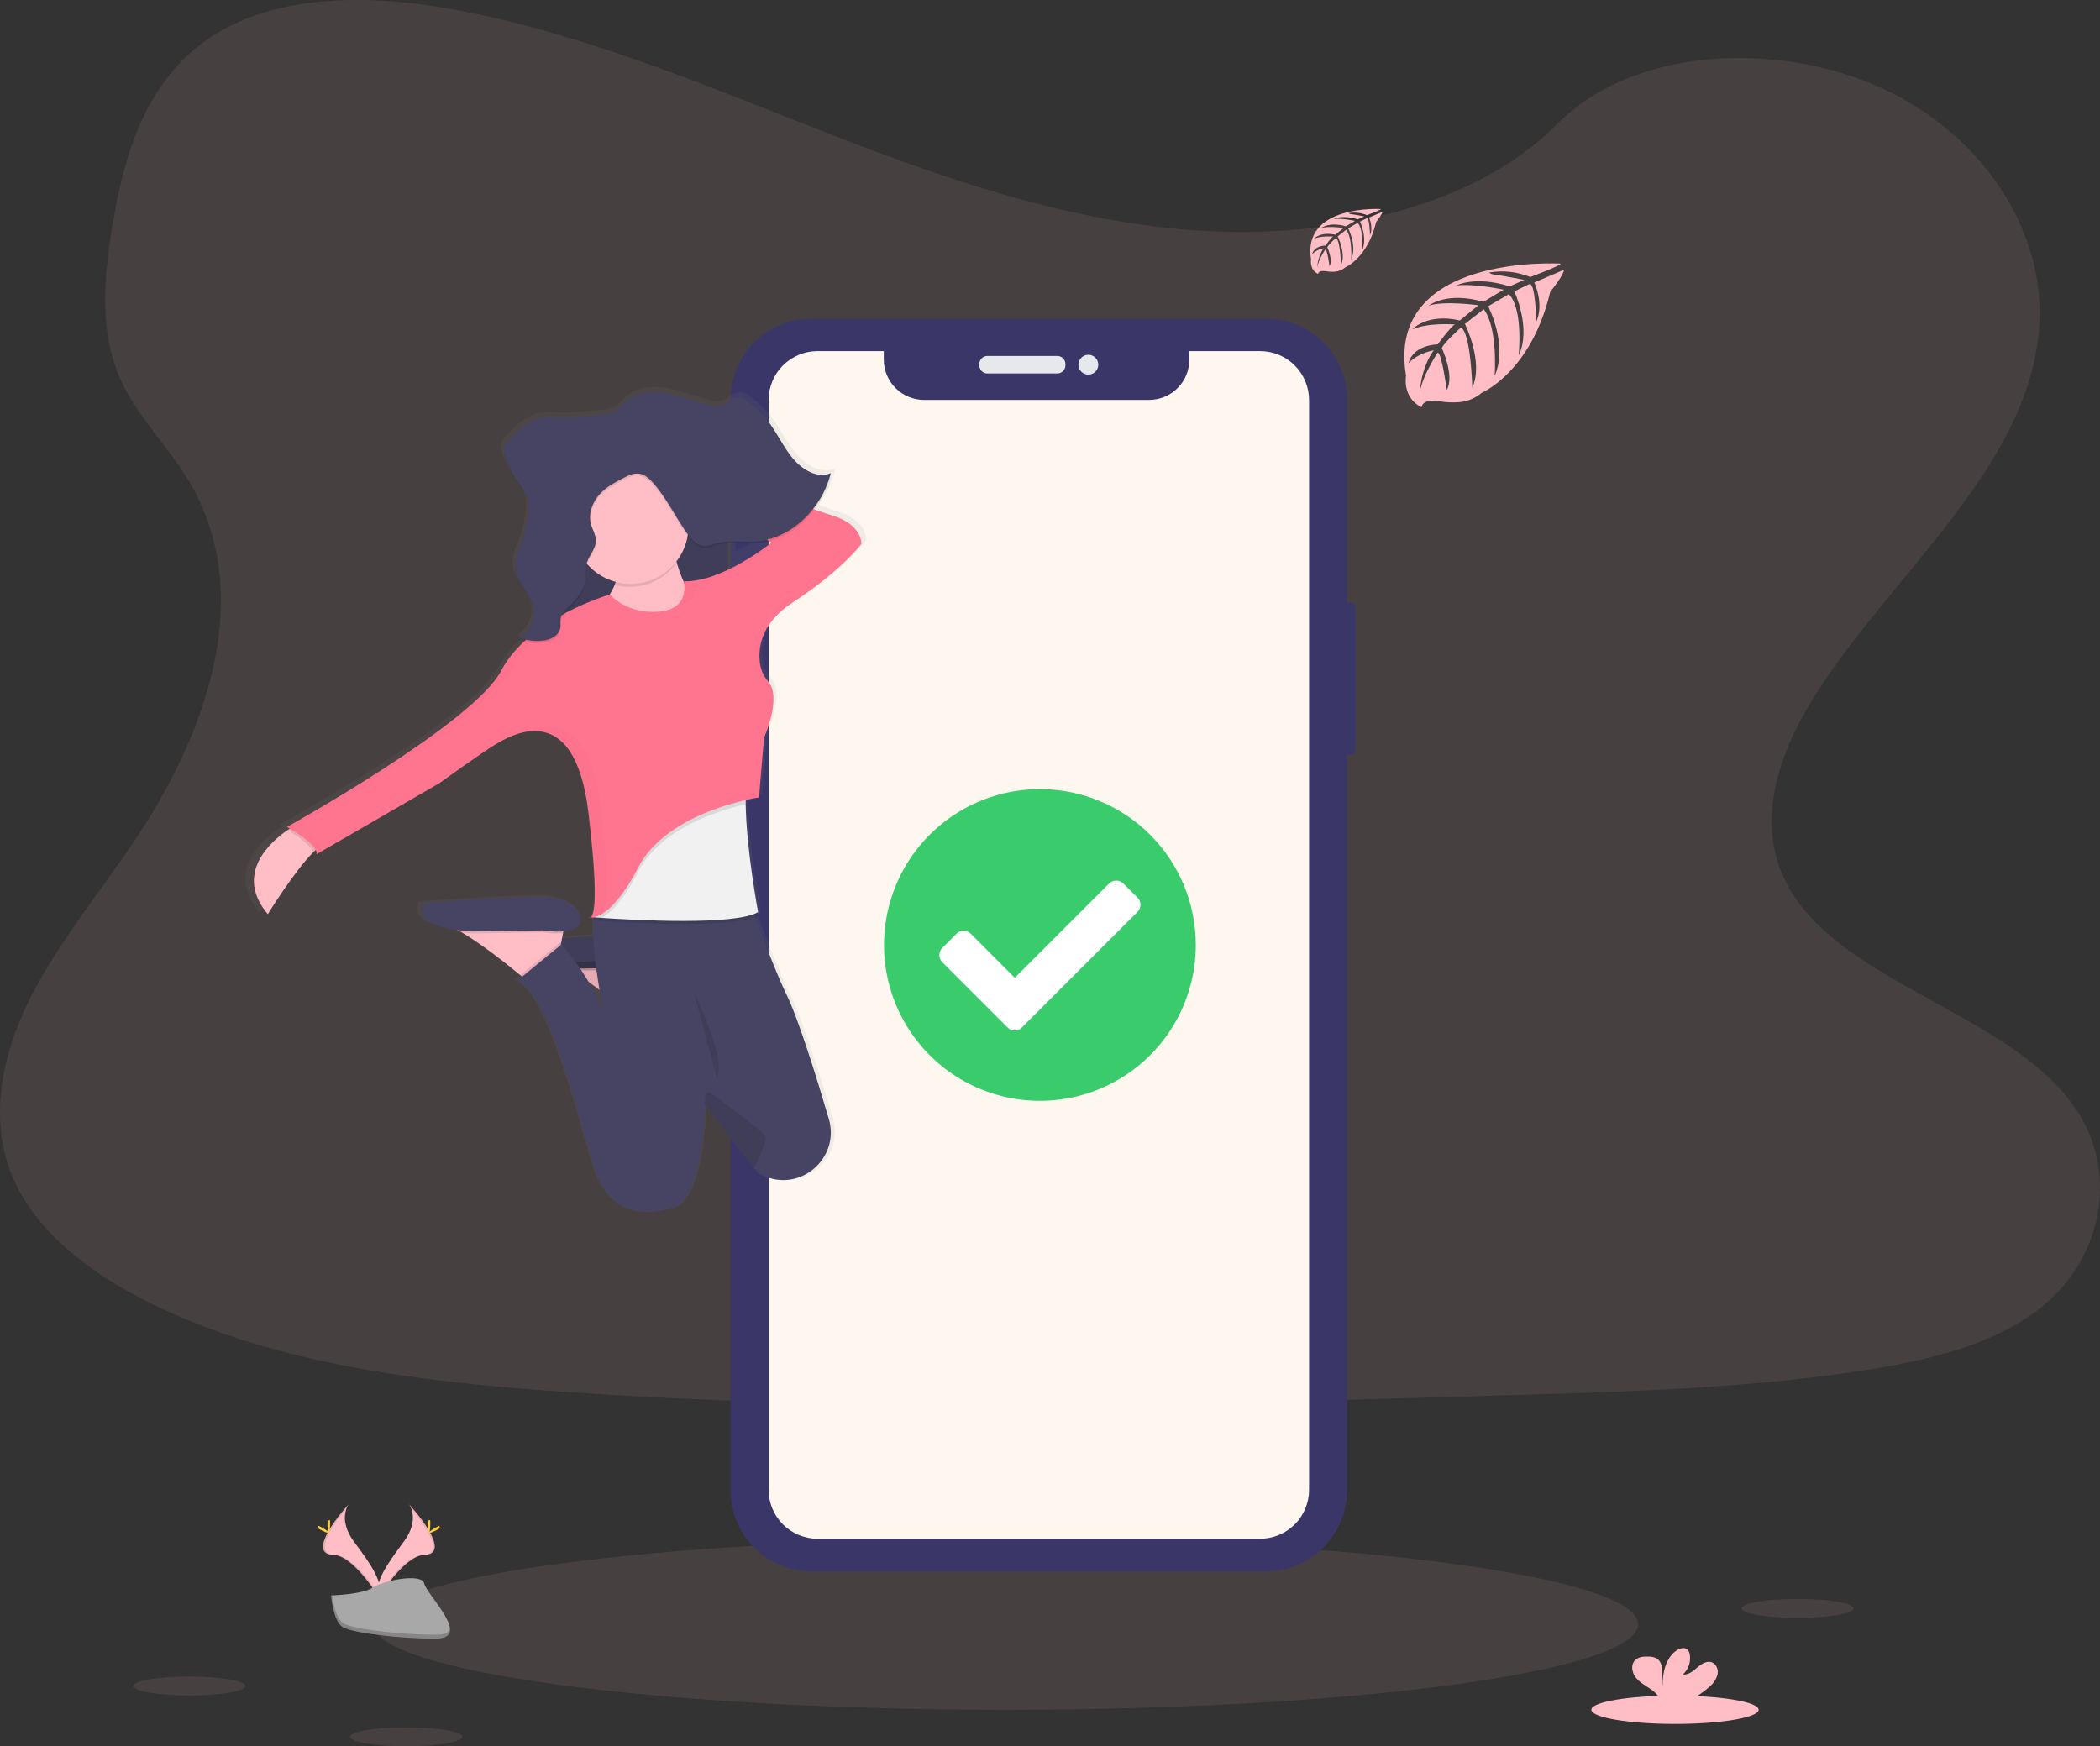 <svg width="309" height="257" viewBox="0 0 309 257" fill="none" xmlns="http://www.w3.org/2000/svg">
<rect x="0" y="0" width="309" height="257" fill="#333333" stroke="none"/>
<g clip-path="url(#clip0)">
<path opacity="0.1" d="M179.531 34.097C159.721 33.409 140.854 27.015 122.838 20.017C104.823 13.02 86.978 5.267 67.643 1.561C55.207 -0.824 40.983 -1.16 30.965 5.506C21.321 11.934 18.205 22.999 16.531 33.277C15.27 41.009 14.529 49.148 17.982 56.383C20.381 61.409 24.636 65.633 27.58 70.448C37.825 87.197 30.583 107.851 19.484 124.205C14.281 131.879 8.236 139.203 4.217 147.364C0.198 155.524 -1.66 164.887 1.857 173.218C5.34 181.483 13.644 187.678 22.64 192.04C40.91 200.901 62.43 203.435 83.431 204.871C129.903 208.051 176.62 206.673 223.214 205.296C240.459 204.785 257.777 204.268 274.74 201.602C284.161 200.12 293.885 197.772 300.726 192.098C309.406 184.896 311.558 172.701 305.74 163.669C295.982 148.521 269.01 144.759 262.181 128.503C258.429 119.553 262.282 109.587 267.74 101.286C279.444 83.484 299.061 67.865 300.092 47.516C300.802 33.54 291.372 19.543 276.79 12.929C261.508 5.999 240.312 6.868 229.042 18.343C217.426 30.158 197.023 34.703 179.531 34.097Z" fill="#FFBDC6"/>
<path opacity="0.1" d="M147.987 251.634C199.371 251.634 241.026 245.999 241.026 239.048C241.026 232.097 199.371 226.462 147.987 226.462C96.603 226.462 54.947 232.097 54.947 239.048C54.947 245.999 96.603 251.634 147.987 251.634Z" fill="#FFBDC6"/>
<path d="M198.759 88.709H197.449C197.062 88.709 196.748 89.023 196.748 89.41V110.358C196.748 110.746 197.062 111.059 197.449 111.059H198.759C199.146 111.059 199.46 110.746 199.46 110.358V89.41C199.46 89.023 199.146 88.709 198.759 88.709Z" fill="#3A3768"/>
<path d="M107.449 71.198H107.33C106.943 71.198 106.629 71.512 106.629 71.899V77.855C106.629 78.243 106.943 78.556 107.33 78.556H107.449C107.837 78.556 108.15 78.243 108.15 77.855V71.899C108.15 71.512 107.837 71.198 107.449 71.198Z" fill="#3A3768"/>
<path d="M107.587 84.672H107.275C106.888 84.672 106.574 84.986 106.574 85.373V96.778C106.574 97.165 106.888 97.478 107.275 97.478H107.587C107.974 97.478 108.288 97.165 108.288 96.778V85.373C108.288 84.986 107.974 84.672 107.587 84.672Z" fill="#3A3768"/>
<path d="M107.532 101.959H107.302C106.915 101.959 106.602 102.273 106.602 102.66V114.175C106.602 114.562 106.915 114.876 107.302 114.876H107.532C107.919 114.876 108.233 114.562 108.233 114.175V102.66C108.233 102.273 107.919 101.959 107.532 101.959Z" fill="#3A3768"/>
<path d="M186.277 46.883H119.423C112.832 46.883 107.489 52.226 107.489 58.817V219.33C107.489 225.921 112.832 231.264 119.423 231.264H186.277C192.868 231.264 198.211 225.921 198.211 219.33V58.817C198.211 52.226 192.868 46.883 186.277 46.883Z" fill="#3A3768"/>
<path d="M185.414 51.673H175.007V52.925C175.007 53.704 174.854 54.476 174.556 55.196C174.257 55.916 173.82 56.57 173.269 57.12C172.718 57.671 172.063 58.108 171.343 58.406C170.623 58.704 169.852 58.857 169.072 58.857H135.976C135.197 58.857 134.425 58.704 133.705 58.406C132.985 58.108 132.331 57.671 131.78 57.12C131.228 56.57 130.791 55.916 130.493 55.196C130.195 54.476 130.041 53.704 130.041 52.925V51.673H120.299C118.388 51.673 116.555 52.432 115.204 53.783C113.853 55.135 113.094 56.967 113.094 58.878V219.257C113.094 221.168 113.853 223 115.204 224.352C116.555 225.703 118.388 226.462 120.299 226.462H185.414C187.325 226.462 189.158 225.703 190.509 224.352C191.86 223 192.619 221.168 192.619 219.257V58.891C192.621 57.943 192.436 57.005 192.074 56.129C191.713 55.254 191.182 54.458 190.513 53.788C189.844 53.117 189.049 52.586 188.174 52.223C187.299 51.86 186.361 51.673 185.414 51.673Z" fill="#FDF7EF"/>
<path d="M155.583 52.389H145.284C144.63 52.389 144.099 52.92 144.099 53.574V53.776C144.099 54.43 144.63 54.96 145.284 54.96H155.583C156.238 54.96 156.768 54.43 156.768 53.776V53.574C156.768 52.92 156.238 52.389 155.583 52.389Z" fill="#E6E8EC"/>
<path d="M160.144 55.135C160.951 55.135 161.604 54.481 161.604 53.675C161.604 52.868 160.951 52.215 160.144 52.215C159.338 52.215 158.684 52.868 158.684 53.675C158.684 54.481 159.338 55.135 160.144 55.135Z" fill="#E6E8EC"/>
<path d="M229.621 38.796C229.621 38.796 203.849 37.241 206.886 55.3C206.886 55.3 206.273 58.493 209.175 59.94C209.175 59.94 209.221 58.603 211.82 59.059C212.745 59.212 213.685 59.257 214.62 59.194C215.882 59.111 217.083 58.62 218.042 57.795C218.042 57.795 225.287 54.801 228.103 42.962C228.103 42.962 230.187 40.379 230.105 39.714L225.755 41.572C225.755 41.572 227.243 44.71 226.061 47.318C226.061 47.318 225.921 41.685 225.085 41.808C224.917 41.833 222.826 42.895 222.826 42.895C222.826 42.895 225.382 48.358 223.454 52.331C223.454 52.331 224.185 45.597 222.027 43.289L218.966 45.077C218.966 45.077 221.954 50.721 219.928 55.328C219.928 55.328 220.448 48.263 218.321 45.512L215.548 47.676C215.548 47.676 218.354 53.237 216.643 57.057C216.643 57.057 216.42 48.836 214.948 48.214C214.948 48.214 212.52 50.357 212.15 51.232C212.15 51.232 214.072 55.273 212.879 57.403C212.879 57.403 212.147 51.924 211.547 51.893C211.547 51.893 209.129 55.524 208.878 58.015C208.878 58.015 208.982 54.315 210.962 51.551C210.962 51.551 208.624 51.952 207.259 53.467C207.259 53.467 207.635 50.902 211.559 50.675C211.559 50.675 213.558 47.92 214.091 47.755C214.091 47.755 210.191 47.428 207.825 48.477C207.825 48.477 209.907 46.056 214.807 47.158L217.546 44.921C217.546 44.921 212.41 44.22 210.231 44.994C210.231 44.994 212.738 42.852 218.284 44.413L221.265 42.631C221.265 42.631 216.885 41.689 214.277 42.019C214.277 42.019 217.032 40.535 222.141 42.145L224.283 41.187C224.283 41.187 221.075 40.556 220.136 40.455C219.196 40.354 219.147 40.097 219.147 40.097C221.179 39.758 223.266 39.99 225.174 40.767C225.174 40.767 229.698 39.081 229.621 38.796Z" fill="#FFBDC6"/>
<path d="M203.185 30.765C203.185 30.765 191.554 30.064 192.913 38.224C192.913 38.224 192.641 39.665 193.948 40.32C193.948 40.32 193.969 39.708 195.144 39.919C195.562 39.99 195.986 40.01 196.408 39.981C196.979 39.943 197.522 39.719 197.954 39.344C197.954 39.344 201.229 37.991 202.503 32.641C202.503 32.641 203.442 31.475 203.406 31.175L201.44 32.013C201.44 32.013 202.111 33.43 201.584 34.609C201.584 34.609 201.52 32.065 201.144 32.123C201.067 32.123 200.121 32.616 200.121 32.616C200.121 32.616 201.278 35.086 200.406 36.88C200.406 36.88 200.736 33.837 199.76 32.794L198.377 33.614C198.377 33.614 199.726 36.164 198.811 38.245C198.811 38.245 199.047 35.053 198.086 33.81L196.834 34.789C196.834 34.789 198.101 37.302 197.33 39.029C197.33 39.029 197.226 35.313 196.562 35.031C196.562 35.031 195.466 35.998 195.297 36.396C195.297 36.396 196.167 38.233 195.628 39.185C195.628 39.185 195.297 36.709 195.016 36.696C195.016 36.696 193.923 38.337 193.81 39.451C193.865 38.412 194.19 37.406 194.753 36.531C194.122 36.651 193.54 36.952 193.078 37.397C193.078 37.397 193.25 36.237 195.022 36.136C195.022 36.136 195.94 34.891 196.167 34.814C196.167 34.814 194.404 34.667 193.335 35.141C193.335 35.141 194.275 34.049 196.488 34.545L197.712 33.535C197.712 33.535 195.389 33.228 194.407 33.568C194.407 33.568 195.539 32.601 198.046 33.305L199.393 32.5C199.393 32.5 197.412 32.075 196.234 32.227C196.234 32.227 197.48 31.557 199.788 32.283L200.752 31.851C200.752 31.851 199.301 31.566 198.876 31.52C198.45 31.475 198.429 31.358 198.429 31.358C199.347 31.205 200.291 31.311 201.153 31.664C201.153 31.664 203.222 30.893 203.185 30.765Z" fill="#FFBDC6"/>
<path opacity="0.1" d="M264.505 238.099C269.058 238.099 272.748 237.476 272.748 236.707C272.748 235.938 269.058 235.314 264.505 235.314C259.953 235.314 256.262 235.938 256.262 236.707C256.262 237.476 259.953 238.099 264.505 238.099Z" fill="#FFBDC6"/>
<path opacity="0.1" d="M27.881 249.528C32.433 249.528 36.123 248.905 36.123 248.136C36.123 247.367 32.433 246.743 27.881 246.743C23.328 246.743 19.638 247.367 19.638 248.136C19.638 248.905 23.328 249.528 27.881 249.528Z" fill="#FFBDC6"/>
<path opacity="0.1" d="M59.765 257C64.317 257 68.008 256.376 68.008 255.607C68.008 254.838 64.317 254.215 59.765 254.215C55.213 254.215 51.523 254.838 51.523 255.607C51.523 256.376 55.213 257 59.765 257Z" fill="#FFBDC6"/>
<path d="M246.462 253.713C253.259 253.713 258.769 252.781 258.769 251.631C258.769 250.482 253.259 249.55 246.462 249.55C239.665 249.55 234.154 250.482 234.154 251.631C234.154 252.781 239.665 253.713 246.462 253.713Z" fill="#FFBDC6"/>
<path d="M251.552 248.228C252.113 247.769 252.522 247.151 252.724 246.455C252.877 245.754 252.577 244.925 251.904 244.653C251.151 244.365 250.346 244.888 249.737 245.415C249.128 245.941 248.427 246.544 247.628 246.431C248.039 246.059 248.347 245.587 248.521 245.061C248.695 244.534 248.73 243.972 248.623 243.428C248.587 243.203 248.491 242.991 248.344 242.816C247.928 242.369 247.169 242.559 246.67 242.914C245.078 244.031 244.634 246.195 244.625 248.139C244.463 247.438 244.601 246.706 244.595 245.996C244.589 245.286 244.396 244.466 243.787 244.089C243.411 243.888 242.989 243.788 242.562 243.802C241.846 243.774 241.05 243.848 240.561 244.371C239.948 245.02 240.114 246.11 240.64 246.82C241.167 247.53 241.972 247.986 242.712 248.479C243.305 248.832 243.81 249.314 244.191 249.89C244.237 249.97 244.273 250.055 244.301 250.144H248.773C249.781 249.633 250.716 248.988 251.552 248.228Z" fill="#FFBDC6"/>
<path d="M60.191 221.381C60.191 221.381 61.874 223.582 59.416 226.891C56.958 230.199 54.932 233.012 55.743 235.084C55.743 235.084 59.453 228.917 62.477 228.831C65.501 228.745 63.512 225.091 60.191 221.381Z" fill="#FFBDC6"/>
<path opacity="0.1" d="M60.191 221.381C60.337 221.594 60.453 221.827 60.533 222.073C63.478 225.532 65.048 228.761 62.217 228.84C59.581 228.917 56.42 233.631 55.661 234.821C55.685 234.913 55.716 235.002 55.749 235.094C55.749 235.094 59.459 228.926 62.483 228.84C65.507 228.755 63.512 225.091 60.191 221.381Z" fill="black"/>
<path d="M63.316 224.185C63.316 224.959 63.23 225.587 63.123 225.587C63.016 225.587 62.93 224.959 62.93 224.185C62.93 223.41 63.037 223.775 63.144 223.775C63.251 223.775 63.316 223.41 63.316 224.185Z" fill="#FFD037"/>
<path d="M64.39 225.109C63.711 225.479 63.117 225.703 63.068 225.608C63.019 225.513 63.524 225.137 64.203 224.766C64.883 224.396 64.617 224.665 64.665 224.766C64.714 224.867 65.07 224.739 64.39 225.109Z" fill="#FFD037"/>
<path d="M51.311 221.381C51.311 221.381 49.628 223.582 52.086 226.891C54.543 230.199 56.57 233.012 55.759 235.084C55.759 235.084 52.052 228.917 49.025 228.831C45.998 228.745 47.984 225.091 51.311 221.381Z" fill="#FFBDC6"/>
<path opacity="0.1" d="M51.311 221.381C51.164 221.594 51.048 221.827 50.965 222.073C48.021 225.532 46.454 228.761 49.282 228.84C51.92 228.917 55.082 233.631 55.841 234.821C55.816 234.914 55.785 235.005 55.749 235.094C55.749 235.094 52.043 228.926 49.016 228.84C45.989 228.755 47.984 225.091 51.311 221.381Z" fill="black"/>
<path d="M48.183 224.185C48.183 224.959 48.272 225.587 48.379 225.587C48.486 225.587 48.572 224.959 48.572 224.185C48.572 223.41 48.465 223.775 48.358 223.775C48.25 223.775 48.183 223.41 48.183 224.185Z" fill="#FFD037"/>
<path d="M47.112 225.109C47.791 225.479 48.382 225.703 48.434 225.608C48.486 225.513 47.975 225.137 47.295 224.766C46.616 224.396 46.885 224.665 46.833 224.766C46.781 224.867 46.432 224.739 47.112 225.109Z" fill="#FFD037"/>
<path d="M48.719 234.806C48.719 234.806 53.42 234.659 54.84 233.652C56.261 232.645 62.073 231.436 62.422 233.055C62.771 234.674 69.489 241.102 64.182 241.145C58.874 241.188 51.847 240.318 50.433 239.458C49.019 238.598 48.719 234.806 48.719 234.806Z" fill="#A8A8A8"/>
<path opacity="0.2" d="M64.274 240.582C58.966 240.625 51.939 239.755 50.525 238.895C49.45 238.237 49.019 235.883 48.875 234.8H48.719C48.719 234.8 49.025 238.589 50.43 239.452C51.835 240.315 58.871 241.182 64.179 241.139C65.709 241.139 66.239 240.582 66.211 239.774C65.997 240.27 65.412 240.573 64.274 240.582Z" fill="black"/>
<path d="M86.385 136.115C86.429 136.157 86.485 136.184 86.545 136.192C86.605 136.2 86.666 136.188 86.719 136.158C86.606 136.16 86.494 136.146 86.385 136.115Z" fill="url(#paint0_linear)"/>
<path d="M123.062 75.205C122.417 75.015 121.498 74.706 120.387 74.317C121.54 72.811 122.383 71.091 122.867 69.257L122.772 69.294C122.802 69.181 122.836 69.071 122.867 68.958C120.742 69.833 118.389 68.345 116.892 66.445C115.395 64.544 114.376 62.178 112.738 60.424C112.055 59.729 111.319 59.088 110.538 58.505C110.054 58.125 109.531 57.73 108.94 57.712C107.985 57.684 107.235 58.63 106.314 58.915C105.706 59.054 105.073 59.031 104.477 58.848C102.099 58.294 99.806 57.274 97.391 57.011C96.094 56.848 94.775 56.998 93.547 57.449C92.323 57.92 91.772 58.854 90.792 59.591C89.73 60.393 87.615 60.375 86.364 60.51C84.846 60.684 83.318 60.748 81.791 60.703C80.913 60.623 80.028 60.656 79.158 60.8C77.34 61.205 75.88 62.667 74.518 64.076C74.145 64.397 73.877 64.824 73.75 65.3C73.733 65.434 73.733 65.57 73.75 65.704C73.736 66.07 73.798 66.435 73.934 66.775C74.345 68.041 74.932 69.242 75.678 70.344C76.235 71.152 76.881 71.911 77.209 72.866C77.359 73.337 77.438 73.826 77.444 74.32C77.427 74.845 77.373 75.367 77.282 75.884C77.041 77.309 76.646 78.704 76.104 80.044C75.816 80.754 75.492 81.461 75.415 82.239C75.406 82.394 75.406 82.549 75.415 82.704C75.323 85.1 77.714 86.83 78.17 89.214C78.206 89.411 78.228 89.611 78.237 89.811C78.185 91.299 77.349 92.752 76.119 93.328C76.226 93.371 76.336 93.407 76.447 93.447C76.341 93.514 76.231 93.576 76.119 93.631C76.342 93.717 76.572 93.79 76.805 93.858C75.397 95.09 74.215 96.559 73.312 98.198C69.192 106.012 41.113 121.341 41.113 121.341C41.113 121.341 41.272 121.429 41.529 121.583C41.425 121.647 41.315 121.72 41.192 121.803C38.762 123.444 33.057 128.231 38.214 134.267C38.214 134.267 42.239 127.824 45.058 125.084C45.187 124.962 45.309 124.848 45.428 124.741C45.491 124.838 45.534 124.947 45.553 125.06C45.572 125.174 45.567 125.291 45.538 125.402L64.004 114.882C64.004 114.882 70.567 110.224 72.397 109.171C73.028 108.81 74.635 107.806 76.557 107.362L76.342 107.457C77.032 107.264 77.744 107.161 78.46 107.151C81.729 107.203 85.268 109.63 86.437 119.244C88.001 132.118 87.276 134.438 86.774 134.756C86.711 134.752 86.65 134.74 86.59 134.723C86.605 134.737 86.621 134.749 86.639 134.759C86.57 134.755 86.503 134.743 86.437 134.723C86.472 134.756 86.516 134.78 86.563 134.792C86.61 134.804 86.659 134.803 86.706 134.79C86.74 134.8 86.776 134.803 86.811 134.799C86.847 134.795 86.881 134.783 86.911 134.766C86.982 134.766 87.064 134.766 87.159 134.766C87.159 134.882 87.141 135.004 87.132 135.124C87.107 135.124 86.985 135.194 87.132 135.203C87.095 135.929 87.098 136.734 87.132 137.545C85.506 137.637 83.884 137.735 82.461 137.823L82.59 137.141L82.648 136.835C83.893 136.734 85.078 136.363 85.216 135.335C85.522 133.082 82.461 131.879 79.875 131.729C77.288 131.579 61.715 132.632 61.715 132.632C61.715 132.632 59.38 135.693 66.784 136.645C67.004 136.761 67.234 136.89 67.466 137.024C70.365 138.702 74.301 141.787 76.183 143.308L76.447 143.52L75.602 144.202C80.193 145.255 84.607 162.99 87.046 171.104C89.486 179.218 94.83 178.918 99.256 177.718C103.403 176.589 103.932 164.379 103.981 162.846C103.981 162.742 103.981 162.69 103.981 162.69L111.355 171.906L111.915 172.607C112.132 172.72 112.344 172.827 112.552 172.928C118.138 175.625 124.308 170.458 122.551 164.581C120.779 158.643 118.024 149.868 116.188 146.158C114.657 143.051 112.665 137.894 111.459 134.655C111.615 134.591 111.768 134.517 111.915 134.435C111.915 134.435 111.887 134.291 111.839 134.025L111.915 133.985C111.915 133.985 110.14 124.634 110.042 117.995C110.042 117.879 110.042 117.763 110.042 117.646C110.042 117.53 110.042 117.502 110.042 117.429C111.376 117.123 112.221 117 112.221 117L112.246 116.713L112.089 116.746L112.83 108.133C112.83 108.133 115.554 102.259 113.47 99.811C112.835 99.092 112.412 98.212 112.246 97.267C111.897 95.014 112.246 91.265 117.103 88.146C124.581 83.337 127.482 79.429 127.482 79.429C127.482 79.429 127.641 76.558 123.062 75.205ZM108.211 81.18V77.2C109.598 77.133 111.015 77.295 112.408 77.2C113.093 77.152 113.771 77.037 114.434 76.858L114.771 77.093C112.733 78.681 110.535 80.05 108.211 81.18ZM87.012 143.562C87.56 143.948 88.111 144.349 88.653 144.75C88.99 146.712 89.287 148.099 89.308 148.193C88.689 146.581 87.921 145.031 87.012 143.562Z" fill="url(#paint1_linear)"/>
<path d="M98.999 141.049L98.668 142.843L98.414 144.214L97.952 146.724L93.471 149.862C93.471 149.862 93.067 149.516 92.399 148.971C90.563 147.459 86.703 144.38 83.869 142.727C83.14 142.262 82.351 141.899 81.524 141.646L98.999 141.049Z" fill="#FFBDC6"/>
<path opacity="0.1" d="M98.999 141.049L98.668 142.843C97.68 142.897 96.689 142.845 95.711 142.69L85.255 142.84C84.763 142.809 84.301 142.773 83.869 142.727C83.14 142.262 82.351 141.899 81.524 141.646L98.999 141.049Z" fill="black"/>
<path d="M95.711 142.384C95.711 142.384 100.936 143.281 101.242 141.049C101.548 138.818 98.552 137.612 96.014 137.462C93.477 137.312 78.24 138.359 78.24 138.359C78.24 138.359 75.553 141.943 85.259 142.543L95.711 142.384Z" fill="#474463"/>
<path opacity="0.1" d="M98.999 141.049L98.668 142.843L98.414 144.214L97.952 146.724L93.471 149.862C93.471 149.862 93.067 149.516 92.399 148.971C90.563 147.459 86.703 144.38 83.869 142.727C83.14 142.262 82.351 141.899 81.524 141.646L98.999 141.049Z" fill="black"/>
<path opacity="0.1" d="M98.999 141.049L98.668 142.843C97.68 142.897 96.689 142.845 95.711 142.69L85.255 142.84C84.763 142.809 84.301 142.773 83.869 142.727C83.14 142.262 82.351 141.899 81.524 141.646L98.999 141.049Z" fill="black"/>
<path opacity="0.1" d="M95.711 142.378C95.711 142.378 100.939 143.272 101.239 141.031C101.539 138.791 98.549 137.597 96.011 137.447C93.474 137.297 78.237 138.344 78.237 138.344C78.237 138.344 75.55 141.928 85.255 142.525L95.711 142.378Z" fill="black"/>
<path d="M107.137 68.752H79.804V101.164H107.137V68.752Z" fill="#474463"/>
<path opacity="0.1" d="M107.137 68.899H79.804V101.311H107.137V68.899Z" fill="black"/>
<path d="M47.77 124.236C47.32 124.35 46.744 124.784 46.105 125.415C43.35 128.142 39.405 134.542 39.405 134.542C34.361 128.534 39.943 123.786 42.322 122.155C42.9 121.76 43.289 121.543 43.289 121.543L47.77 124.236Z" fill="#FFBDC6"/>
<path d="M98.699 78.982C98.699 78.982 100.042 88.391 104.673 90.631C109.304 92.872 98.699 97.059 98.699 97.059L84.212 91.678C84.212 91.678 92.427 88.988 90.783 81.072L98.699 78.982Z" fill="#FFBDC6"/>
<path d="M83.165 135.589L82.838 137.376L82.571 138.754L82.109 141.264L77.628 144.398C77.628 144.398 77.224 144.055 76.557 143.51C74.72 141.998 70.861 138.919 68.023 137.266C67.295 136.801 66.506 136.437 65.679 136.186L83.165 135.589Z" fill="#FFBDC6"/>
<path opacity="0.1" d="M83.165 135.589L82.838 137.376C81.849 137.43 80.858 137.379 79.881 137.223L69.425 137.373C68.932 137.343 68.467 137.306 68.035 137.26C67.307 136.795 66.518 136.431 65.691 136.18L83.165 135.589Z" fill="black"/>
<path d="M79.881 136.933C79.881 136.933 85.109 137.826 85.405 135.589C85.702 133.351 82.718 132.152 80.178 132.002C77.637 131.852 62.407 132.898 62.407 132.898C62.407 132.898 59.716 136.483 69.425 137.083L79.881 136.933Z" fill="#474463"/>
<path opacity="0.1" d="M82.571 138.754L82.109 141.264L77.628 144.398C77.628 144.398 77.224 144.055 76.557 143.51L82.483 138.65L82.571 138.754Z" fill="black"/>
<path d="M112.166 172.946C111.961 172.845 111.756 172.741 111.554 172.64L111.003 171.946L103.776 162.781C103.776 162.781 103.776 162.836 103.776 162.941C103.728 164.471 103.207 176.598 99.149 177.718C94.817 178.912 89.593 179.212 87.211 171.147C84.83 163.081 80.478 145.457 76.009 144.41L82.657 138.959C82.657 138.959 87.058 144.107 88.852 149.035C88.785 148.729 85.745 134.527 88.24 132.014H110.048C110.048 132.014 113.415 141.603 115.723 146.354C117.519 150.042 120.216 158.763 121.952 164.664C123.672 170.492 117.633 175.637 112.166 172.946Z" fill="#474463"/>
<path opacity="0.1" d="M111.545 134.692C108.178 136.685 93.397 135.874 88.589 135.549L87.279 135.454C87.138 135.454 87.3 135.375 87.3 135.375L87.435 134.019L91.019 124.91L110.21 113.78C109.821 114.953 109.693 116.746 109.724 118.8C109.812 125.399 111.545 134.692 111.545 134.692Z" fill="black"/>
<path d="M111.545 134.242C108.178 136.235 93.397 135.424 88.589 135.099L87.279 135.007L87.061 134.989L87.3 134.928L88.482 134.622L91.019 124.466L110.21 113.34C109.822 114.512 109.693 116.306 109.724 118.359C109.812 124.952 111.545 134.242 111.545 134.242Z" fill="#F2F1F2"/>
<path opacity="0.1" d="M109.711 118.353C105.809 119.253 97.22 121.895 93.921 128.27C91.72 132.516 89.868 134.337 88.576 135.099L87.266 135.007C87.275 134.981 87.282 134.955 87.288 134.928L88.469 134.622L91.007 124.466L110.198 113.34C109.812 114.506 109.681 116.3 109.711 118.353Z" fill="black"/>
<path opacity="0.1" d="M43.289 121.549L47.77 124.236C47.32 124.35 46.745 124.784 46.105 125.415C45.731 124.325 43.387 122.804 42.322 122.155C42.9 121.766 43.289 121.549 43.289 121.549Z" fill="black"/>
<path opacity="0.1" d="M86.468 135.182C86.418 135.207 86.362 135.217 86.308 135.209C86.253 135.202 86.202 135.177 86.162 135.139C86.261 135.168 86.364 135.183 86.468 135.182Z" fill="black"/>
<path d="M96.608 90.034C96.608 90.034 92.574 90.481 89.737 87.494C89.737 87.494 77.799 90.931 73.756 98.697C69.713 106.462 42.23 121.699 42.23 121.699C42.23 121.699 47.011 124.386 46.561 125.73L64.635 115.274C64.635 115.274 71.063 110.646 72.847 109.599C74.632 108.553 84.499 102.131 86.59 119.605C88.681 137.08 86.59 134.989 86.59 134.989C86.59 134.989 89.577 136.036 93.908 127.671C98.239 119.305 111.679 117.365 111.679 117.365L112.426 108.556C112.426 108.556 115.092 102.716 113.038 100.291C112.416 99.574 112.002 98.699 111.842 97.763C111.502 95.526 111.842 91.797 116.598 88.7C123.916 83.919 126.754 80.038 126.754 80.038C126.754 80.038 126.904 77.197 122.423 75.854C117.942 74.51 99.721 67.192 99.721 67.192L99.109 69.732L113.485 79.879C113.485 79.879 106.317 85.694 100.63 85.553C100.63 85.553 101.686 89.885 96.608 90.034Z" fill="#FF748E"/>
<path opacity="0.1" d="M99.375 83.077C99.022 81.88 98.746 80.661 98.549 79.429L90.633 81.519C90.982 83.03 90.92 84.607 90.453 86.086C92.071 86.518 93.781 86.463 95.368 85.928C96.955 85.392 98.349 84.401 99.375 83.077Z" fill="black"/>
<path d="M92.8 85.927C97.501 85.927 101.312 82.116 101.312 77.415C101.312 72.713 97.501 68.903 92.8 68.903C88.099 68.903 84.288 72.713 84.288 77.415C84.288 82.116 88.099 85.927 92.8 85.927Z" fill="#FFBDC6"/>
<path opacity="0.1" d="M97.327 58.055C99.69 58.321 101.934 59.337 104.26 59.891C104.841 60.073 105.46 60.097 106.054 59.962C106.957 59.68 107.691 58.737 108.628 58.765C109.203 58.765 109.714 59.175 110.189 59.552C110.95 60.133 111.667 60.772 112.331 61.462C113.935 63.203 114.93 65.548 116.393 67.442C117.856 69.337 120.164 70.809 122.242 69.94C120.828 75.45 116.197 79.646 111.187 79.989C109.188 80.124 107.14 79.707 105.206 80.295C104.724 80.491 104.215 80.615 103.697 80.662C102.583 80.662 101.686 79.64 100.991 78.645C99.363 76.307 98.074 73.65 96.241 71.516C95.629 70.812 94.922 70.142 94.065 70.014C93.207 69.885 92.421 70.292 91.659 70.687C90.401 71.339 89.115 72.015 88.139 73.136C87.162 74.256 86.547 75.921 86.951 77.421C87.169 78.235 87.664 78.97 87.674 79.82C87.692 81.176 86.492 82.171 86.257 83.493C86.203 84.049 86.184 84.607 86.198 85.165C86.094 86.977 84.91 88.461 83.673 89.6C83.189 90.044 82.657 90.518 82.516 91.204C82.421 91.669 82.516 92.165 82.455 92.636C82.274 93.812 81.102 94.408 80.064 94.564C78.852 94.741 77.615 94.594 76.477 94.139C77.928 93.45 78.822 91.501 78.485 89.75C78.023 87.326 75.587 85.587 75.795 83.117C75.91 82.36 76.136 81.625 76.468 80.935C76.999 79.603 77.385 78.217 77.619 76.802C77.802 75.707 77.891 74.547 77.549 73.506C77.242 72.554 76.603 71.801 76.061 70.999C75.326 69.907 74.746 68.718 74.338 67.467C74.189 67.097 74.132 66.697 74.172 66.301C74.292 65.826 74.553 65.398 74.922 65.076C76.254 63.678 77.677 62.221 79.462 61.823C80.313 61.679 81.179 61.645 82.039 61.722C83.534 61.77 85.031 61.707 86.517 61.532C87.741 61.388 89.81 61.41 90.848 60.614C91.815 59.87 92.36 58.943 93.55 58.471C94.757 58.027 96.053 57.884 97.327 58.055Z" fill="black"/>
<path opacity="0.1" d="M102.059 145.968C102.059 145.968 106.987 155.677 105.494 158.661L102.059 145.968Z" fill="black"/>
<path opacity="0.1" d="M110.994 171.933L103.776 162.781C103.776 162.781 103.776 162.836 103.776 162.941C103.776 162.941 103.36 159.978 104.734 160.972C107.746 163.152 112.564 166.724 112.668 167.339C112.772 167.954 111.692 170.412 110.994 171.933Z" fill="black"/>
<g opacity="0.1">
<path opacity="0.1" d="M100.789 85.553C100.789 85.553 101.401 88.076 99.43 89.337C102.46 88.819 102.595 86.459 102.491 85.434C101.928 85.524 101.359 85.564 100.789 85.553Z" fill="black"/>
<path opacity="0.1" d="M44.036 121.099C44.036 121.099 71.516 105.865 75.562 98.1C78.454 92.526 85.427 89.184 89.13 87.739C86.431 88.657 77.334 92.119 73.918 98.697C69.887 106.462 42.392 121.699 42.392 121.699L44.036 121.099Z" fill="black"/>
<path opacity="0.1" d="M106.139 84.366C110.816 82.912 115.285 79.282 115.285 79.282L100.936 69.12L101.264 67.73L99.889 67.179L99.292 69.72L113.632 79.876C111.334 81.682 108.816 83.191 106.139 84.366Z" fill="black"/>
<path opacity="0.1" d="M106.222 118.785C108.054 118.16 109.933 117.685 111.842 117.365L111.866 117.077C109.943 117.5 108.056 118.071 106.222 118.785Z" fill="black"/>
<path opacity="0.1" d="M88.843 134.432H88.711C88.662 134.457 88.606 134.466 88.551 134.459C88.497 134.451 88.446 134.427 88.405 134.389C88.504 134.418 88.608 134.432 88.711 134.432C89.201 134.147 89.936 131.916 88.405 119.005C86.758 105.232 80.279 106.306 76.734 107.891C80.358 106.894 85.344 107.757 86.761 119.602C88.307 132.513 87.57 134.744 87.067 135.029C87.704 135.005 88.321 134.798 88.843 134.432Z" fill="black"/>
<path opacity="0.1" d="M87.068 135.032C86.964 135.032 86.861 135.018 86.761 134.989C86.802 135.027 86.853 135.051 86.908 135.059C86.963 135.066 87.018 135.057 87.068 135.032Z" fill="black"/>
</g>
<path d="M97.327 57.755C99.69 58.024 101.934 59.037 104.26 59.591C104.841 59.772 105.46 59.795 106.054 59.659C106.957 59.38 107.691 58.434 108.628 58.462C109.203 58.48 109.714 58.872 110.189 59.249C110.95 59.831 111.666 60.469 112.331 61.158C113.935 62.9 114.93 65.245 116.393 67.139C117.856 69.034 120.164 70.506 122.242 69.637C120.828 75.147 116.197 79.343 111.187 79.686C109.188 79.823 107.14 79.407 105.206 79.992C104.724 80.189 104.215 80.313 103.697 80.359C102.583 80.359 101.686 79.337 100.991 78.342C99.363 76.004 98.074 73.35 96.241 71.216C95.629 70.509 94.921 69.839 94.064 69.71C93.207 69.582 92.421 69.992 91.659 70.387C90.401 71.039 89.115 71.712 88.139 72.836C87.162 73.959 86.547 75.618 86.951 77.121C87.168 77.935 87.664 78.67 87.674 79.52C87.692 80.879 86.492 81.871 86.256 83.194C86.203 83.749 86.184 84.307 86.198 84.865C86.094 86.677 84.91 88.158 83.673 89.3C83.189 89.741 82.657 90.218 82.516 90.901C82.421 91.369 82.516 91.862 82.455 92.336C82.274 93.512 81.102 94.108 80.064 94.261C78.852 94.441 77.614 94.294 76.477 93.836C77.928 93.15 78.822 91.198 78.485 89.45C78.023 87.026 75.587 85.284 75.795 82.817C75.909 82.06 76.136 81.325 76.468 80.635C76.999 79.302 77.385 77.915 77.619 76.499C77.802 75.407 77.891 74.247 77.548 73.203C77.242 72.254 76.603 71.498 76.061 70.696C75.326 69.605 74.746 68.417 74.338 67.167C74.189 66.796 74.133 66.395 74.172 65.998C74.295 65.528 74.556 65.107 74.922 64.789C76.254 63.39 77.677 61.936 79.461 61.535C80.313 61.394 81.179 61.361 82.039 61.437C83.534 61.484 85.031 61.421 86.517 61.247C87.741 61.103 89.81 61.122 90.848 60.329C91.815 59.588 92.36 58.658 93.55 58.187C94.756 57.74 96.052 57.592 97.327 57.755Z" fill="#474463"/>
<path d="M153.404 158.499C162.882 158.499 170.566 150.816 170.566 141.337C170.566 131.859 162.882 124.175 153.404 124.175C143.926 124.175 136.242 131.859 136.242 141.337C136.242 150.816 143.926 158.499 153.404 158.499Z" fill="white"/>
<path d="M175.953 139.075C175.953 143.612 174.608 148.047 172.087 151.819C169.567 155.591 165.985 158.531 161.793 160.267C157.602 162.003 152.99 162.457 148.541 161.572C144.091 160.687 140.004 158.503 136.796 155.295C133.588 152.087 131.404 148 130.519 143.55C129.634 139.101 130.088 134.489 131.824 130.297C133.56 126.106 136.5 122.523 140.272 120.003C144.044 117.483 148.479 116.137 153.016 116.137C159.099 116.137 164.933 118.554 169.235 122.856C173.537 127.157 175.953 132.992 175.953 139.075ZM150.365 151.218L167.38 134.202C167.518 134.065 167.627 133.902 167.701 133.722C167.776 133.543 167.814 133.35 167.814 133.156C167.814 132.961 167.776 132.768 167.701 132.589C167.627 132.409 167.518 132.246 167.38 132.109L165.286 130.03C165.149 129.893 164.986 129.784 164.807 129.709C164.628 129.635 164.435 129.596 164.241 129.596C164.047 129.596 163.854 129.635 163.675 129.709C163.496 129.784 163.333 129.893 163.196 130.03L149.318 143.908L142.838 137.413C142.56 137.137 142.184 136.981 141.792 136.981C141.399 136.981 141.023 137.137 140.745 137.413L138.651 139.519C138.375 139.797 138.219 140.174 138.219 140.566C138.219 140.958 138.375 141.334 138.651 141.613L148.271 151.23C148.409 151.367 148.572 151.477 148.751 151.551C148.931 151.626 149.124 151.664 149.318 151.664C149.513 151.664 149.705 151.626 149.885 151.551C150.064 151.477 150.228 151.367 150.365 151.23V151.218Z" fill="#3ACC6C"/>
</g>
<defs>
<linearGradient id="paint0_linear" x1="86.553" y1="136.195" x2="86.553" y2="136.115" gradientUnits="userSpaceOnUse">
<stop stop-color="#808080" stop-opacity="0.25"/>
<stop offset="0.54" stop-color="#808080" stop-opacity="0.12"/>
<stop offset="1" stop-color="#808080" stop-opacity="0.1"/>
</linearGradient>
<linearGradient id="paint1_linear" x1="33154.2" y1="74456.5" x2="33154.2" y2="26308.4" gradientUnits="userSpaceOnUse">
<stop stop-color="#808080" stop-opacity="0.25"/>
<stop offset="0.54" stop-color="#808080" stop-opacity="0.12"/>
<stop offset="1" stop-color="#808080" stop-opacity="0.1"/>
</linearGradient>
<clipPath id="clip0">
<rect width="309" height="257" fill="white"/>
</clipPath>
</defs>
</svg>
